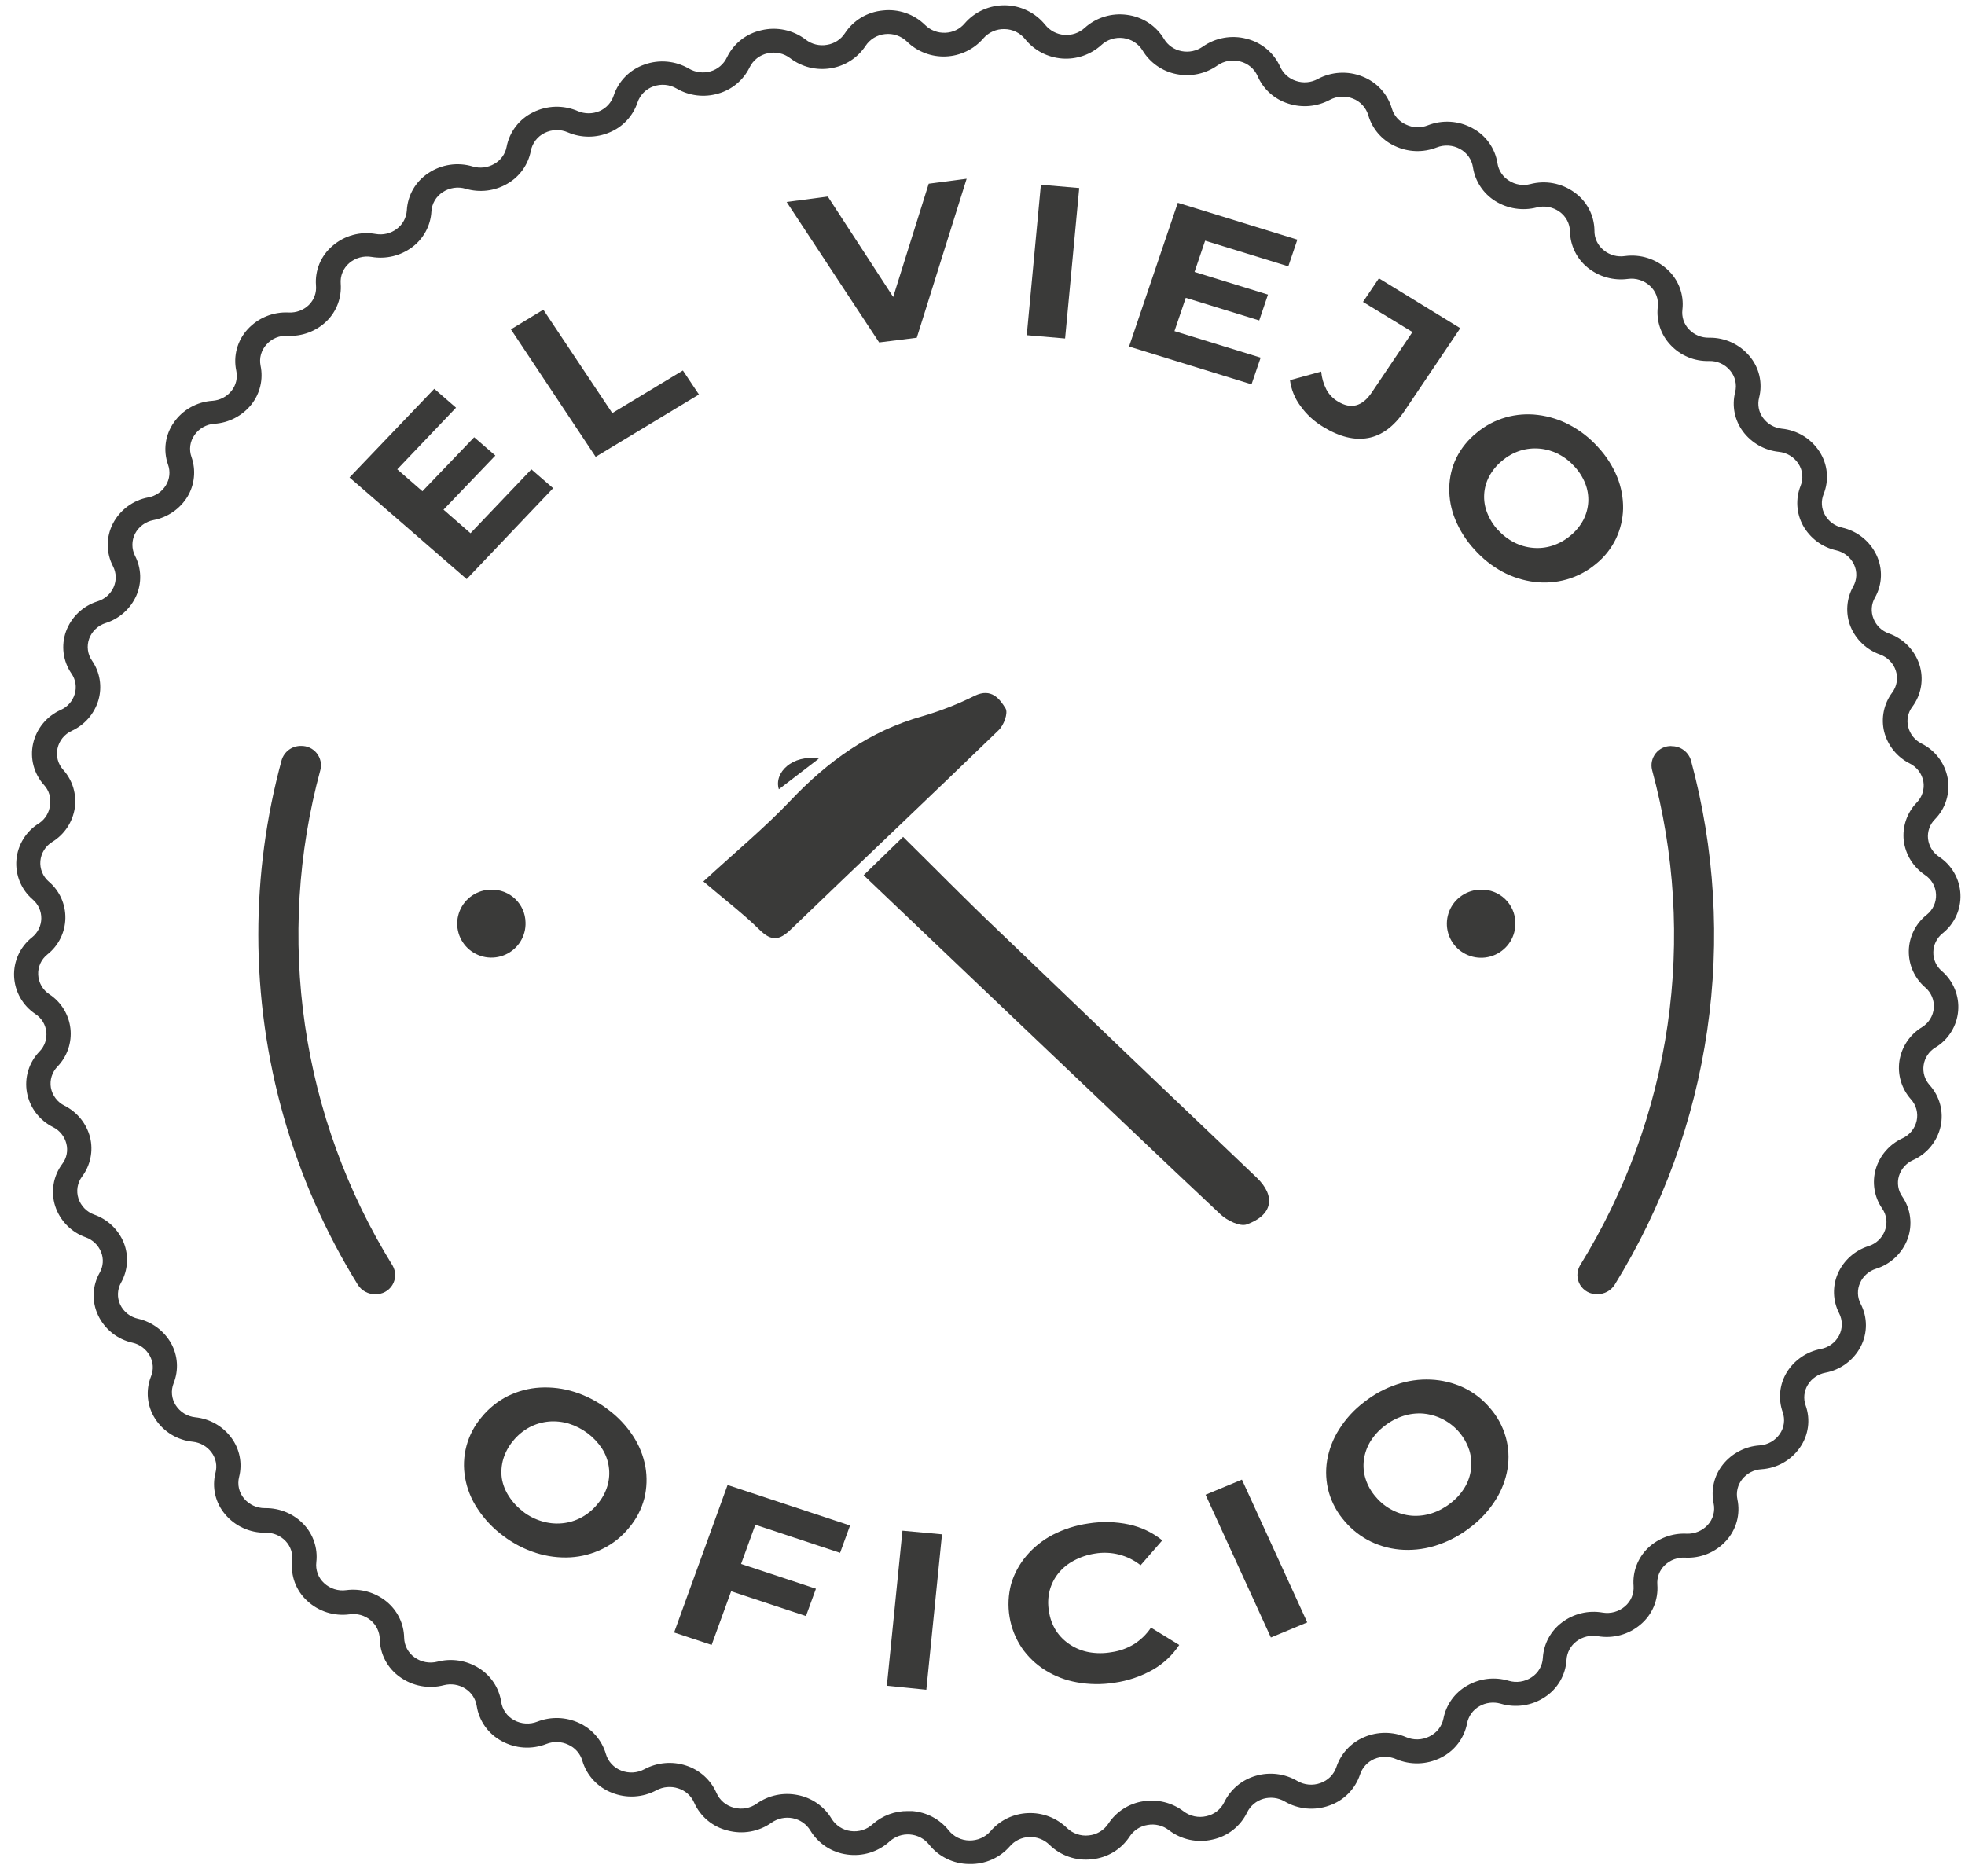<svg width="111" height="106" viewBox="0 0 111 106" fill="none" xmlns="http://www.w3.org/2000/svg">
<g clip-path="url(#clip0_3397_9920)">
<path d="M26.578 30.125L30.017 26.515L31.246 27.582L26.363 32.715L19.744 26.975L24.531 21.965L25.76 23.032L22.441 26.515L26.578 30.125ZM23.745 27.875L26.785 24.702L27.982 25.737L24.942 28.911L23.745 27.875Z" fill="#3A3A39"/>
<path d="M33.649 25.809L28.861 18.605L30.692 17.494L34.586 23.337L38.575 20.93L39.481 22.286L33.649 25.809Z" fill="#3A3A39"/>
<path d="M49.662 19.345L44.435 11.411L46.761 11.105L51.341 18.135L49.973 18.313L52.462 10.379L54.605 10.098L51.788 19.079L49.662 19.345Z" fill="#3A3A39"/>
<path d="M58 18.935L58.798 10.438L60.964 10.624L60.166 19.121L58 18.935Z" fill="#3A3A39"/>
<path d="M66.344 18.705L71.212 20.204L70.697 21.712L63.779 19.577L66.532 11.457L73.286 13.54L72.775 15.047L68.076 13.599L66.344 18.705ZM67.326 15.317L71.626 16.642L71.132 18.102L66.831 16.777L67.326 15.317Z" fill="#3A3A39"/>
<path d="M74.74 24.113C74.233 23.809 73.794 23.404 73.452 22.923C73.137 22.497 72.936 21.999 72.869 21.475L74.632 20.991C74.664 21.343 74.763 21.687 74.924 22.002C75.073 22.282 75.296 22.515 75.57 22.677C76.312 23.137 76.954 22.966 77.489 22.173L79.787 18.757L76.994 17.055L77.892 15.723L82.488 18.539L79.352 23.196C78.754 24.085 78.063 24.601 77.289 24.743C76.516 24.886 75.674 24.684 74.74 24.113Z" fill="#3A3A39"/>
<path d="M83.292 31.046C82.83 30.548 82.461 29.971 82.203 29.344C81.969 28.778 81.855 28.17 81.868 27.559C81.876 26.973 82.012 26.397 82.267 25.869C82.541 25.32 82.932 24.837 83.412 24.453C83.892 24.05 84.452 23.753 85.056 23.58C85.645 23.413 86.263 23.366 86.871 23.441C87.504 23.518 88.117 23.712 88.678 24.012C89.28 24.334 89.82 24.758 90.274 25.266C90.734 25.76 91.1 26.332 91.355 26.956C91.582 27.521 91.694 28.125 91.686 28.733C91.673 29.319 91.537 29.896 91.287 30.427C91.018 30.984 90.629 31.474 90.146 31.863C89.664 32.266 89.101 32.564 88.495 32.736C87.905 32.902 87.288 32.949 86.679 32.874C86.051 32.796 85.443 32.604 84.884 32.307C84.284 31.982 83.745 31.555 83.292 31.046ZM84.617 29.935C84.875 30.225 85.184 30.464 85.531 30.641C85.859 30.811 86.219 30.915 86.588 30.947C86.956 30.982 87.328 30.942 87.681 30.831C88.056 30.711 88.405 30.518 88.706 30.264C89.008 30.02 89.258 29.718 89.44 29.376C89.603 29.061 89.698 28.717 89.719 28.364C89.738 28.01 89.681 27.655 89.552 27.325C89.411 26.967 89.204 26.639 88.941 26.357C88.683 26.067 88.373 25.826 88.028 25.647C87.699 25.481 87.342 25.378 86.975 25.345C86.605 25.311 86.232 25.35 85.877 25.46C85.503 25.58 85.155 25.773 84.856 26.028C84.557 26.27 84.309 26.57 84.126 26.908C83.958 27.222 83.859 27.569 83.839 27.925C83.818 28.28 83.875 28.636 84.007 28.967C84.146 29.324 84.35 29.652 84.609 29.935H84.617Z" fill="#3A3A39"/>
<path d="M28.426 86.768C27.858 86.349 27.369 85.833 26.982 85.244C26.628 84.717 26.387 84.123 26.276 83.499C26.166 82.892 26.192 82.268 26.354 81.673C26.515 81.078 26.807 80.525 27.209 80.055C27.613 79.559 28.119 79.153 28.693 78.865C29.259 78.587 29.875 78.425 30.504 78.389C31.163 78.352 31.823 78.436 32.451 78.635C33.127 78.85 33.761 79.18 34.322 79.611C34.889 80.024 35.376 80.536 35.758 81.123C36.106 81.65 36.343 82.24 36.457 82.86C36.561 83.454 36.54 84.063 36.397 84.649C36.237 85.261 35.942 85.829 35.531 86.311C35.127 86.812 34.618 87.218 34.039 87.501C33.473 87.781 32.855 87.944 32.224 87.981C31.571 88.016 30.916 87.933 30.293 87.736C29.619 87.523 28.987 87.196 28.426 86.768ZM29.543 85.395C29.862 85.642 30.225 85.828 30.612 85.942C30.979 86.053 31.364 86.093 31.745 86.058C32.124 86.025 32.492 85.915 32.826 85.736C33.182 85.547 33.496 85.288 33.748 84.975C34.008 84.673 34.201 84.32 34.314 83.939C34.416 83.588 34.442 83.219 34.389 82.858C34.337 82.496 34.208 82.149 34.011 81.841C33.568 81.165 32.902 80.664 32.128 80.424C31.761 80.315 31.377 80.276 30.995 80.309C30.616 80.345 30.247 80.454 29.91 80.631C29.555 80.824 29.242 81.084 28.988 81.396C28.735 81.698 28.545 82.047 28.43 82.424C28.327 82.775 28.299 83.144 28.346 83.507C28.405 83.871 28.541 84.218 28.745 84.526C28.959 84.863 29.233 85.158 29.555 85.395H29.543Z" fill="#3A3A39"/>
<path d="M40.199 92.927L38.08 92.225L41.1 83.894L48.018 86.183L47.455 87.727L42.668 86.14L40.199 92.927ZM41.702 88.302L46.091 89.754L45.528 91.297L41.14 89.845L41.702 88.302Z" fill="#3A3A39"/>
<path d="M50.098 95.234L50.979 86.475L53.213 86.681L52.328 95.46L50.098 95.234Z" fill="#3A3A39"/>
<path d="M62.948 95.064C62.246 95.175 61.532 95.167 60.833 95.04C60.194 94.928 59.583 94.693 59.034 94.349C58.511 94.022 58.062 93.591 57.714 93.084C57.364 92.559 57.13 91.967 57.028 91.346C56.925 90.725 56.956 90.09 57.119 89.482C57.292 88.899 57.586 88.359 57.981 87.895C58.396 87.406 58.903 87.002 59.473 86.705C60.098 86.385 60.772 86.17 61.468 86.07C62.236 85.945 63.02 85.963 63.781 86.126C64.468 86.275 65.111 86.582 65.656 87.022L64.432 88.427C64.073 88.144 63.659 87.939 63.216 87.825C62.772 87.712 62.31 87.692 61.858 87.768C61.44 87.831 61.035 87.966 60.662 88.165C60.323 88.342 60.024 88.586 59.784 88.883C59.554 89.171 59.386 89.503 59.293 89.859C59.198 90.239 59.184 90.635 59.253 91.021C59.307 91.411 59.443 91.786 59.652 92.12C59.86 92.437 60.131 92.707 60.45 92.913C60.773 93.124 61.136 93.268 61.515 93.338C61.934 93.412 62.362 93.412 62.78 93.338C63.229 93.277 63.661 93.124 64.049 92.89C64.435 92.648 64.766 92.328 65.018 91.95L66.614 92.929C66.232 93.508 65.718 93.989 65.114 94.334C64.444 94.71 63.709 94.958 62.948 95.064Z" fill="#3A3A39"/>
<path d="M71.79 92.507L68.1 84.443L70.154 83.59L73.844 91.654L71.79 92.507Z" fill="#3A3A39"/>
<path d="M83.097 86.256C82.538 86.7 81.906 87.045 81.23 87.275C80.606 87.49 79.946 87.585 79.287 87.557C78.658 87.529 78.04 87.376 77.471 87.109C76.892 86.831 76.378 86.435 75.963 85.946C75.546 85.472 75.24 84.913 75.066 84.308C74.903 83.724 74.869 83.113 74.966 82.515C75.071 81.89 75.3 81.293 75.64 80.757C76.01 80.166 76.484 79.645 77.041 79.222C77.596 78.779 78.225 78.437 78.9 78.211C79.519 78 80.173 77.907 80.826 77.937C81.456 77.966 82.074 78.115 82.646 78.377C83.23 78.65 83.748 79.047 84.162 79.54C84.581 80.016 84.887 80.58 85.059 81.19C85.222 81.772 85.256 82.382 85.159 82.979C85.055 83.599 84.829 84.192 84.493 84.724C84.124 85.314 83.651 85.833 83.097 86.256ZM81.936 84.923C82.255 84.682 82.526 84.383 82.734 84.042C82.925 83.729 83.047 83.379 83.093 83.015C83.14 82.653 83.108 82.285 83.001 81.936C82.819 81.373 82.476 80.876 82.013 80.507C81.549 80.137 80.987 79.911 80.396 79.857C80.014 79.829 79.631 79.875 79.267 79.992C78.88 80.117 78.519 80.311 78.201 80.563C77.883 80.805 77.613 81.104 77.404 81.444C77.216 81.759 77.093 82.108 77.045 82.471C76.997 82.834 77.029 83.202 77.14 83.55C77.26 83.928 77.459 84.277 77.723 84.574C77.98 84.881 78.298 85.134 78.656 85.315C78.995 85.491 79.365 85.597 79.745 85.629C80.127 85.657 80.51 85.611 80.874 85.494C81.26 85.368 81.619 85.175 81.936 84.923Z" fill="#3A3A39"/>
<path d="M39.732 49.796C41.596 48.082 43.227 46.734 44.667 45.214C46.754 43.017 49.111 41.299 52.136 40.454C53.145 40.158 54.127 39.773 55.068 39.304C56.001 38.855 56.472 39.482 56.799 40.014C56.963 40.279 56.707 40.978 56.4 41.263C52.511 45.032 48.569 48.749 44.671 52.509C44.025 53.132 43.582 53.188 42.912 52.533C42.014 51.645 40.985 50.863 39.732 49.796Z" fill="#3A3A39"/>
<path d="M48.785 49.443L51.015 47.277C52.838 49.074 54.574 50.848 56.357 52.541C61.219 57.212 66.095 61.873 70.986 66.525C72.083 67.576 71.9 68.647 70.42 69.175C70.049 69.309 69.319 68.953 68.96 68.619C65.485 65.362 62.054 62.066 58.587 58.781L48.785 49.443Z" fill="#3A3A39"/>
<path d="M43.997 44.591C43.702 43.659 44.759 42.608 46.255 42.858L43.997 44.591Z" fill="#3A3A39"/>
<path d="M14.592 52.804C14.591 59.789 16.538 66.637 20.217 72.587C20.321 72.75 20.466 72.884 20.637 72.977C20.808 73.069 21 73.117 21.194 73.115C21.388 73.122 21.581 73.078 21.752 72.986C21.922 72.894 22.065 72.759 22.166 72.594C22.266 72.428 22.32 72.239 22.322 72.046C22.323 71.853 22.273 71.663 22.176 71.496C19.613 67.351 17.929 62.729 17.228 57.914C16.527 53.098 16.823 48.191 18.099 43.494C18.139 43.331 18.141 43.16 18.105 42.996C18.069 42.833 17.994 42.679 17.889 42.548C17.783 42.417 17.648 42.312 17.495 42.242C17.342 42.171 17.174 42.137 17.005 42.141C16.761 42.137 16.522 42.212 16.325 42.355C16.128 42.498 15.983 42.702 15.912 42.934C15.034 46.152 14.591 49.471 14.592 52.804Z" fill="#3A3A39"/>
<path d="M94.416 42.147C94.247 42.142 94.079 42.177 93.926 42.248C93.773 42.318 93.638 42.423 93.532 42.554C93.427 42.685 93.353 42.838 93.316 43.002C93.28 43.166 93.282 43.337 93.323 43.5C94.6 48.195 94.898 53.101 94.198 57.916C93.497 62.73 91.813 67.351 89.249 71.494C89.152 71.661 89.102 71.851 89.104 72.044C89.105 72.237 89.159 72.426 89.259 72.591C89.36 72.757 89.503 72.892 89.673 72.984C89.844 73.076 90.037 73.12 90.231 73.112C90.425 73.114 90.617 73.067 90.788 72.975C90.959 72.882 91.104 72.748 91.208 72.585C93.917 68.197 95.697 63.305 96.438 58.209C97.179 53.112 96.865 47.92 95.517 42.948C95.445 42.716 95.299 42.513 95.101 42.369C94.903 42.226 94.664 42.151 94.42 42.155L94.416 42.147Z" fill="#3A3A39"/>
<path d="M29.686 52.105C29.701 52.487 29.601 52.866 29.398 53.191C29.196 53.517 28.9 53.774 28.549 53.931C28.197 54.088 27.807 54.137 27.427 54.072C27.048 54.007 26.697 53.83 26.419 53.565C26.142 53.299 25.95 52.958 25.869 52.583C25.788 52.209 25.822 51.819 25.966 51.464C26.109 51.109 26.356 50.804 26.675 50.59C26.994 50.375 27.37 50.26 27.756 50.26C28.258 50.251 28.743 50.439 29.105 50.785C29.467 51.131 29.676 51.606 29.686 52.105Z" fill="#3A3A39"/>
<path d="M85.599 52.105C85.615 52.488 85.515 52.868 85.312 53.195C85.109 53.522 84.812 53.78 84.46 53.938C84.108 54.096 83.717 54.145 83.336 54.08C82.956 54.015 82.603 53.837 82.325 53.572C82.046 53.305 81.854 52.963 81.773 52.587C81.692 52.212 81.727 51.821 81.871 51.465C82.015 51.108 82.264 50.803 82.584 50.589C82.904 50.374 83.281 50.26 83.668 50.26C84.17 50.251 84.655 50.439 85.017 50.785C85.379 51.131 85.588 51.606 85.599 52.105Z" fill="#3A3A39"/>
<path d="M54.788 105.306H54.732C54.299 105.301 53.871 105.2 53.482 105.01C53.093 104.82 52.751 104.545 52.482 104.207C52.352 104.044 52.188 103.909 52.003 103.811C51.818 103.714 51.614 103.655 51.405 103.639C51.196 103.622 50.986 103.649 50.788 103.716C50.59 103.784 50.407 103.892 50.252 104.032C49.933 104.323 49.552 104.54 49.139 104.667C48.725 104.795 48.288 104.83 47.859 104.77C47.43 104.715 47.02 104.563 46.658 104.328C46.297 104.092 45.994 103.778 45.772 103.409C45.664 103.232 45.52 103.079 45.349 102.96C45.178 102.841 44.984 102.759 44.779 102.719C44.572 102.678 44.36 102.68 44.154 102.723C43.948 102.767 43.754 102.852 43.582 102.973C43.226 103.225 42.819 103.395 42.389 103.471C41.959 103.547 41.518 103.527 41.097 103.413C40.68 103.311 40.293 103.115 39.965 102.84C39.637 102.564 39.377 102.218 39.206 101.827C39.122 101.639 38.999 101.471 38.845 101.334C38.691 101.197 38.509 101.095 38.312 101.033C38.111 100.967 37.9 100.942 37.689 100.96C37.478 100.977 37.274 101.038 37.087 101.136C36.703 101.344 36.277 101.464 35.841 101.489C35.404 101.514 34.967 101.442 34.562 101.279C34.163 101.124 33.805 100.88 33.516 100.566C33.226 100.252 33.014 99.875 32.894 99.466C32.835 99.267 32.733 99.083 32.595 98.927C32.458 98.771 32.287 98.646 32.096 98.562C31.905 98.472 31.698 98.422 31.486 98.415C31.275 98.409 31.064 98.445 30.868 98.522C30.462 98.683 30.025 98.751 29.589 98.724C29.153 98.697 28.729 98.573 28.346 98.363C27.972 98.165 27.649 97.882 27.403 97.538C27.157 97.194 26.995 96.797 26.93 96.38C26.899 96.177 26.824 95.984 26.71 95.813C26.596 95.641 26.447 95.497 26.272 95.388C26.096 95.278 25.898 95.205 25.693 95.173C25.487 95.141 25.277 95.151 25.075 95.202C24.653 95.313 24.212 95.329 23.782 95.249C23.353 95.17 22.947 94.996 22.594 94.742C22.247 94.498 21.962 94.176 21.764 93.803C21.566 93.429 21.459 93.014 21.453 92.592C21.448 92.388 21.398 92.187 21.308 92.003C21.218 91.82 21.089 91.658 20.93 91.528C20.768 91.394 20.58 91.296 20.377 91.239C20.174 91.183 19.962 91.169 19.753 91.199C19.323 91.257 18.885 91.22 18.471 91.09C18.057 90.959 17.678 90.739 17.36 90.445C17.046 90.161 16.805 89.807 16.657 89.411C16.509 89.016 16.457 88.591 16.506 88.172C16.529 87.971 16.507 87.766 16.442 87.574C16.378 87.381 16.271 87.205 16.131 87.058C15.988 86.908 15.816 86.79 15.625 86.709C15.434 86.629 15.229 86.588 15.022 86.59H14.97C14.541 86.593 14.117 86.501 13.729 86.322C13.339 86.143 12.995 85.881 12.72 85.554C12.447 85.234 12.254 84.853 12.159 84.444C12.064 84.035 12.069 83.609 12.173 83.202C12.225 83.005 12.232 82.799 12.193 82.599C12.153 82.399 12.069 82.21 11.946 82.048C11.822 81.881 11.664 81.742 11.482 81.638C11.301 81.535 11.1 81.471 10.893 81.449C10.462 81.406 10.046 81.267 9.677 81.042C9.308 80.816 8.995 80.51 8.762 80.147C8.537 79.797 8.398 79.399 8.357 78.986C8.316 78.572 8.374 78.154 8.527 77.767C8.607 77.576 8.642 77.37 8.629 77.164C8.617 76.958 8.557 76.757 8.455 76.577C8.354 76.396 8.215 76.237 8.048 76.113C7.881 75.989 7.69 75.901 7.486 75.855C7.065 75.763 6.671 75.575 6.334 75.308C5.998 75.04 5.727 74.7 5.543 74.312C5.362 73.933 5.275 73.515 5.291 73.096C5.306 72.676 5.423 72.266 5.631 71.9C5.731 71.724 5.79 71.528 5.804 71.326C5.818 71.124 5.786 70.922 5.711 70.734C5.633 70.542 5.517 70.369 5.367 70.225C5.218 70.082 5.04 69.971 4.845 69.901C4.44 69.759 4.073 69.525 3.774 69.219C3.474 68.913 3.249 68.542 3.117 68.136C2.989 67.736 2.958 67.311 3.028 66.898C3.097 66.484 3.265 66.092 3.516 65.755C3.64 65.594 3.725 65.406 3.765 65.207C3.805 65.007 3.799 64.802 3.748 64.605C3.697 64.406 3.605 64.221 3.476 64.061C3.347 63.901 3.185 63.77 3.002 63.677C2.619 63.488 2.286 63.212 2.029 62.873C1.772 62.533 1.599 62.139 1.522 61.721C1.447 61.307 1.472 60.88 1.596 60.478C1.719 60.075 1.937 59.707 2.232 59.404C2.375 59.258 2.483 59.082 2.549 58.889C2.615 58.695 2.638 58.49 2.615 58.287C2.592 58.084 2.524 57.889 2.417 57.715C2.309 57.542 2.164 57.394 1.992 57.282C1.64 57.047 1.349 56.732 1.141 56.364C0.933 55.996 0.815 55.585 0.796 55.164C0.777 54.742 0.859 54.322 1.035 53.938C1.211 53.554 1.476 53.217 1.809 52.954C1.969 52.827 2.099 52.665 2.189 52.482C2.279 52.299 2.328 52.099 2.332 51.895C2.336 51.691 2.295 51.488 2.211 51.302C2.128 51.115 2.004 50.95 1.849 50.816C1.527 50.541 1.276 50.194 1.116 49.804C0.956 49.413 0.891 48.991 0.927 48.571C0.964 48.149 1.1 47.742 1.325 47.382C1.549 47.022 1.856 46.72 2.22 46.5C2.389 46.383 2.531 46.231 2.636 46.055C2.741 45.878 2.806 45.681 2.826 45.477C2.859 45.276 2.845 45.07 2.786 44.875C2.728 44.68 2.625 44.5 2.487 44.35C2.205 44.037 2.001 43.661 1.894 43.254C1.786 42.847 1.778 42.42 1.869 42.01C1.962 41.595 2.151 41.207 2.421 40.877C2.691 40.547 3.035 40.284 3.425 40.109C3.616 40.025 3.786 39.901 3.924 39.745C4.062 39.588 4.163 39.404 4.223 39.205C4.281 39.011 4.294 38.806 4.262 38.606C4.229 38.407 4.152 38.217 4.035 38.051C3.799 37.706 3.648 37.311 3.594 36.897C3.541 36.483 3.587 36.063 3.728 35.67C3.875 35.269 4.113 34.906 4.423 34.611C4.734 34.316 5.109 34.096 5.519 33.969C5.717 33.907 5.899 33.805 6.054 33.668C6.208 33.531 6.332 33.363 6.417 33.175C6.501 32.987 6.542 32.782 6.536 32.576C6.529 32.37 6.477 32.168 6.381 31.985C6.187 31.613 6.086 31.199 6.086 30.779C6.086 30.36 6.187 29.946 6.381 29.573C6.579 29.194 6.862 28.864 7.207 28.609C7.553 28.354 7.953 28.18 8.375 28.102C8.581 28.064 8.776 27.983 8.948 27.865C9.12 27.747 9.265 27.593 9.373 27.415C9.479 27.242 9.545 27.047 9.565 26.846C9.586 26.644 9.561 26.44 9.492 26.249C9.353 25.855 9.309 25.434 9.366 25.02C9.423 24.606 9.579 24.211 9.82 23.869C10.066 23.515 10.39 23.22 10.768 23.008C11.145 22.796 11.565 22.671 11.998 22.643C12.207 22.629 12.41 22.572 12.595 22.476C12.781 22.379 12.944 22.246 13.075 22.084C13.203 21.925 13.293 21.741 13.34 21.543C13.387 21.345 13.389 21.14 13.346 20.941C13.259 20.529 13.271 20.103 13.382 19.697C13.493 19.29 13.7 18.916 13.985 18.605C14.277 18.285 14.636 18.034 15.038 17.869C15.439 17.704 15.873 17.631 16.306 17.653C16.517 17.664 16.727 17.632 16.924 17.558C17.121 17.484 17.301 17.371 17.451 17.224C17.595 17.081 17.706 16.908 17.775 16.717C17.844 16.527 17.869 16.323 17.85 16.122C17.817 15.701 17.886 15.279 18.049 14.89C18.213 14.501 18.468 14.156 18.792 13.884C19.121 13.6 19.51 13.392 19.931 13.277C20.351 13.162 20.792 13.141 21.221 13.218C21.43 13.255 21.644 13.248 21.851 13.199C22.057 13.149 22.25 13.057 22.418 12.928C22.582 12.805 22.717 12.648 22.814 12.468C22.911 12.288 22.968 12.089 22.981 11.885C23.004 11.462 23.127 11.051 23.339 10.684C23.552 10.318 23.849 10.006 24.205 9.775C24.568 9.533 24.981 9.375 25.413 9.311C25.844 9.247 26.285 9.28 26.703 9.406C26.905 9.466 27.119 9.484 27.329 9.459C27.539 9.433 27.741 9.365 27.924 9.259C28.103 9.158 28.258 9.02 28.378 8.853C28.498 8.687 28.58 8.496 28.618 8.295C28.697 7.877 28.874 7.484 29.133 7.146C29.392 6.808 29.726 6.534 30.11 6.347C30.5 6.151 30.929 6.043 31.366 6.03C31.804 6.018 32.238 6.102 32.639 6.276C32.833 6.359 33.042 6.402 33.253 6.402C33.465 6.402 33.674 6.359 33.868 6.276C34.055 6.194 34.223 6.073 34.361 5.922C34.498 5.771 34.602 5.593 34.666 5.399C34.8 4.993 35.028 4.624 35.329 4.32C35.631 4.016 35.999 3.785 36.405 3.646C36.816 3.498 37.255 3.442 37.69 3.483C38.125 3.523 38.546 3.659 38.922 3.88C39.105 3.985 39.306 4.053 39.515 4.079C39.724 4.105 39.937 4.088 40.139 4.03C40.341 3.971 40.529 3.87 40.688 3.733C40.848 3.596 40.976 3.427 41.065 3.237C41.251 2.851 41.524 2.513 41.862 2.247C42.2 1.982 42.595 1.797 43.016 1.706C43.445 1.603 43.893 1.598 44.325 1.69C44.757 1.782 45.163 1.969 45.513 2.237C45.681 2.367 45.874 2.46 46.08 2.51C46.286 2.561 46.501 2.568 46.71 2.531C46.916 2.499 47.114 2.425 47.289 2.312C47.464 2.199 47.614 2.051 47.727 1.876C47.963 1.516 48.278 1.213 48.648 0.99C49.019 0.768 49.435 0.631 49.865 0.591C50.301 0.54 50.742 0.588 51.156 0.73C51.571 0.872 51.948 1.105 52.259 1.412C52.409 1.559 52.587 1.674 52.783 1.749C52.98 1.824 53.19 1.858 53.4 1.849C53.61 1.842 53.817 1.791 54.006 1.7C54.195 1.608 54.362 1.478 54.497 1.317C54.78 0.99 55.132 0.729 55.528 0.553C55.925 0.377 56.355 0.289 56.789 0.297C57.222 0.305 57.649 0.408 58.039 0.599C58.428 0.79 58.77 1.063 59.041 1.4C59.172 1.563 59.335 1.698 59.52 1.796C59.705 1.893 59.909 1.952 60.118 1.969C60.327 1.985 60.537 1.958 60.736 1.891C60.934 1.823 61.116 1.716 61.271 1.575C61.591 1.284 61.971 1.067 62.385 0.94C62.799 0.812 63.236 0.777 63.665 0.837C64.093 0.891 64.504 1.041 64.865 1.276C65.227 1.511 65.53 1.825 65.751 2.194C65.858 2.373 66.002 2.527 66.173 2.647C66.344 2.767 66.539 2.849 66.745 2.888C66.951 2.929 67.163 2.927 67.369 2.884C67.575 2.84 67.77 2.755 67.941 2.634C68.297 2.383 68.704 2.212 69.134 2.136C69.564 2.059 70.005 2.077 70.427 2.19C70.842 2.295 71.228 2.492 71.556 2.767C71.883 3.042 72.144 3.387 72.318 3.777C72.402 3.964 72.525 4.132 72.679 4.268C72.833 4.405 73.015 4.508 73.211 4.57C73.412 4.637 73.624 4.663 73.835 4.644C74.046 4.626 74.251 4.564 74.436 4.463C74.82 4.256 75.245 4.137 75.681 4.112C76.117 4.087 76.552 4.158 76.957 4.32C77.357 4.475 77.715 4.719 78.004 5.033C78.293 5.347 78.505 5.724 78.625 6.133C78.683 6.333 78.785 6.517 78.923 6.673C79.061 6.83 79.231 6.954 79.423 7.037C79.614 7.129 79.821 7.18 80.033 7.187C80.244 7.195 80.455 7.159 80.652 7.081C81.058 6.921 81.494 6.852 81.93 6.879C82.366 6.906 82.791 7.03 83.173 7.24C83.547 7.438 83.871 7.721 84.116 8.065C84.362 8.41 84.524 8.806 84.589 9.223C84.62 9.425 84.695 9.619 84.809 9.789C84.922 9.96 85.072 10.104 85.247 10.211C85.423 10.322 85.62 10.397 85.826 10.43C86.032 10.462 86.242 10.453 86.444 10.401C86.866 10.29 87.308 10.273 87.737 10.353C88.166 10.432 88.572 10.606 88.926 10.861C89.273 11.105 89.557 11.427 89.755 11.8C89.954 12.174 90.06 12.589 90.067 13.011C90.061 13.227 90.105 13.441 90.197 13.636C90.288 13.832 90.424 14.004 90.593 14.138C90.758 14.274 90.95 14.373 91.156 14.43C91.363 14.486 91.579 14.499 91.79 14.467C92.22 14.409 92.658 14.446 93.072 14.576C93.486 14.707 93.866 14.927 94.184 15.221C94.497 15.505 94.737 15.859 94.886 16.253C95.034 16.648 95.086 17.072 95.037 17.49C95.012 17.693 95.033 17.898 95.097 18.092C95.162 18.285 95.27 18.462 95.412 18.609C95.557 18.761 95.731 18.88 95.925 18.961C96.119 19.042 96.328 19.081 96.537 19.077H96.573C97.002 19.073 97.426 19.164 97.815 19.343C98.204 19.522 98.549 19.785 98.823 20.112C99.097 20.433 99.289 20.813 99.384 21.222C99.479 21.632 99.474 22.058 99.37 22.465C99.319 22.661 99.313 22.866 99.352 23.066C99.391 23.265 99.475 23.452 99.597 23.615C99.721 23.783 99.879 23.923 100.06 24.027C100.241 24.131 100.442 24.196 100.651 24.218C101.081 24.26 101.496 24.399 101.865 24.623C102.234 24.848 102.547 25.153 102.781 25.515C103.01 25.868 103.151 26.271 103.191 26.689C103.231 27.108 103.17 27.529 103.012 27.919C102.937 28.108 102.904 28.31 102.917 28.513C102.93 28.715 102.989 28.912 103.088 29.089C103.189 29.271 103.328 29.429 103.495 29.552C103.662 29.676 103.854 29.763 104.057 29.807C104.478 29.901 104.872 30.09 105.209 30.358C105.545 30.626 105.816 30.967 106 31.355C106.18 31.734 106.266 32.15 106.251 32.569C106.236 32.988 106.12 33.397 105.913 33.762C105.809 33.942 105.748 34.142 105.735 34.348C105.721 34.554 105.754 34.761 105.833 34.953C105.908 35.145 106.025 35.319 106.174 35.463C106.324 35.606 106.502 35.717 106.698 35.785C107.103 35.927 107.469 36.16 107.769 36.466C108.069 36.771 108.293 37.141 108.426 37.547C108.554 37.947 108.584 38.371 108.515 38.785C108.445 39.199 108.278 39.59 108.027 39.927C107.903 40.089 107.818 40.276 107.778 40.476C107.738 40.675 107.744 40.881 107.796 41.077C107.846 41.276 107.939 41.462 108.067 41.622C108.196 41.782 108.358 41.913 108.542 42.006C108.924 42.195 109.257 42.47 109.514 42.809C109.771 43.149 109.945 43.543 110.022 43.961C110.096 44.375 110.071 44.801 109.947 45.203C109.824 45.605 109.606 45.972 109.312 46.274C109.165 46.418 109.053 46.593 108.984 46.786C108.915 46.979 108.89 47.185 108.913 47.389C108.937 47.592 109.006 47.787 109.113 47.962C109.221 48.136 109.364 48.286 109.535 48.4C109.89 48.633 110.184 48.945 110.394 49.313C110.604 49.68 110.724 50.092 110.743 50.514C110.763 50.936 110.682 51.356 110.506 51.741C110.331 52.126 110.066 52.464 109.734 52.728C109.574 52.856 109.444 53.017 109.354 53.2C109.264 53.383 109.215 53.583 109.212 53.787C109.206 53.991 109.247 54.193 109.331 54.379C109.414 54.565 109.538 54.73 109.695 54.862C110.016 55.139 110.266 55.488 110.426 55.88C110.586 56.271 110.651 56.695 110.614 57.116C110.578 57.537 110.442 57.944 110.218 58.303C109.994 58.662 109.687 58.964 109.323 59.182C109.148 59.289 108.998 59.433 108.884 59.603C108.77 59.774 108.695 59.968 108.665 60.17C108.634 60.371 108.648 60.576 108.706 60.771C108.764 60.965 108.865 61.145 109 61.297C109.283 61.609 109.487 61.984 109.596 62.39C109.704 62.797 109.713 63.223 109.623 63.633C109.53 64.049 109.341 64.438 109.071 64.768C108.801 65.099 108.457 65.362 108.067 65.537C107.876 65.621 107.706 65.745 107.569 65.901C107.431 66.056 107.329 66.239 107.269 66.438C107.211 66.632 107.197 66.838 107.23 67.038C107.262 67.239 107.34 67.429 107.456 67.596C107.693 67.941 107.844 68.336 107.897 68.749C107.951 69.163 107.905 69.584 107.764 69.976C107.617 70.378 107.379 70.74 107.068 71.035C106.758 71.331 106.383 71.551 105.972 71.678C105.775 71.74 105.593 71.842 105.438 71.979C105.283 72.115 105.159 72.284 105.075 72.472C104.989 72.659 104.947 72.864 104.953 73.07C104.958 73.276 105.011 73.478 105.107 73.662C105.301 74.035 105.403 74.449 105.403 74.869C105.403 75.29 105.301 75.704 105.107 76.077C104.908 76.457 104.625 76.786 104.279 77.041C103.934 77.296 103.535 77.47 103.112 77.549C102.907 77.588 102.713 77.668 102.542 77.787C102.37 77.905 102.226 78.058 102.119 78.235C102.013 78.409 101.947 78.603 101.926 78.805C101.905 79.007 101.93 79.211 101.999 79.402C102.139 79.796 102.182 80.217 102.125 80.631C102.068 81.045 101.913 81.439 101.672 81.782C101.425 82.136 101.101 82.43 100.724 82.642C100.347 82.854 99.926 82.977 99.494 83.004C99.284 83.017 99.08 83.074 98.894 83.171C98.709 83.268 98.546 83.403 98.416 83.567C98.289 83.725 98.198 83.91 98.151 84.108C98.105 84.305 98.102 84.511 98.145 84.709C98.232 85.121 98.22 85.548 98.109 85.954C97.998 86.36 97.791 86.734 97.507 87.046C97.216 87.367 96.856 87.619 96.454 87.784C96.053 87.948 95.619 88.022 95.185 87.998C94.975 87.987 94.764 88.019 94.567 88.093C94.37 88.166 94.191 88.28 94.04 88.426C93.893 88.567 93.779 88.739 93.706 88.929C93.634 89.119 93.605 89.323 93.621 89.525C93.653 89.946 93.585 90.369 93.421 90.758C93.257 91.148 93.003 91.493 92.68 91.766C92.35 92.05 91.961 92.257 91.54 92.372C91.12 92.487 90.68 92.508 90.25 92.433C90.041 92.398 89.828 92.405 89.622 92.455C89.416 92.505 89.222 92.596 89.053 92.722C88.889 92.846 88.754 93.003 88.657 93.183C88.56 93.363 88.503 93.562 88.491 93.766C88.467 94.188 88.344 94.599 88.131 94.966C87.918 95.332 87.622 95.644 87.266 95.876C86.902 96.118 86.49 96.276 86.057 96.34C85.624 96.403 85.183 96.371 84.765 96.245C84.566 96.189 84.357 96.173 84.151 96.198C83.946 96.223 83.747 96.289 83.568 96.392C83.389 96.493 83.234 96.632 83.114 96.798C82.995 96.965 82.912 97.155 82.874 97.356C82.794 97.773 82.618 98.167 82.359 98.505C82.1 98.843 81.765 99.116 81.382 99.304C80.991 99.499 80.562 99.607 80.125 99.619C79.688 99.631 79.254 99.548 78.852 99.375C78.658 99.292 78.449 99.249 78.238 99.249C78.027 99.249 77.818 99.292 77.624 99.375C77.436 99.457 77.268 99.578 77.131 99.729C76.993 99.88 76.889 100.058 76.826 100.252C76.691 100.657 76.464 101.027 76.162 101.331C75.861 101.635 75.492 101.866 75.086 102.005C74.675 102.153 74.237 102.208 73.801 102.168C73.366 102.127 72.945 101.992 72.569 101.771C72.39 101.667 72.192 101.6 71.986 101.575C71.78 101.549 71.572 101.564 71.372 101.62C71.172 101.677 70.986 101.775 70.826 101.909C70.667 102.042 70.537 102.207 70.447 102.394C70.26 102.78 69.987 103.119 69.648 103.385C69.309 103.65 68.914 103.835 68.492 103.925C68.067 104.024 67.625 104.028 67.199 103.936C66.772 103.844 66.372 103.658 66.026 103.393C65.859 103.263 65.666 103.17 65.46 103.12C65.253 103.069 65.039 103.062 64.83 103.1C64.623 103.131 64.426 103.206 64.251 103.319C64.075 103.432 63.926 103.58 63.812 103.754C63.576 104.115 63.261 104.418 62.891 104.64C62.521 104.863 62.105 104.999 61.674 105.04C61.239 105.09 60.797 105.043 60.383 104.901C59.969 104.758 59.592 104.525 59.28 104.219C59.13 104.072 58.952 103.958 58.755 103.883C58.559 103.808 58.349 103.773 58.139 103.782C57.93 103.789 57.724 103.84 57.535 103.931C57.346 104.021 57.178 104.151 57.042 104.31C56.763 104.63 56.416 104.885 56.027 105.057C55.637 105.229 55.214 105.314 54.788 105.306ZM51.285 102.314C51.364 102.311 51.443 102.311 51.521 102.314C51.923 102.344 52.315 102.456 52.672 102.643C53.028 102.831 53.341 103.091 53.591 103.405C53.731 103.581 53.908 103.724 54.111 103.823C54.313 103.922 54.535 103.974 54.76 103.977C54.987 103.981 55.211 103.937 55.418 103.846C55.625 103.754 55.809 103.619 55.957 103.449C56.219 103.143 56.542 102.895 56.905 102.719C57.268 102.544 57.664 102.445 58.068 102.43C58.472 102.412 58.876 102.477 59.254 102.621C59.632 102.765 59.977 102.985 60.266 103.267C60.427 103.424 60.622 103.544 60.836 103.617C61.05 103.691 61.278 103.716 61.502 103.691C61.726 103.67 61.941 103.599 62.133 103.484C62.325 103.368 62.489 103.211 62.611 103.025C62.832 102.689 63.12 102.404 63.458 102.187C63.796 101.969 64.177 101.825 64.574 101.763C64.974 101.697 65.383 101.714 65.776 101.812C66.169 101.909 66.538 102.086 66.86 102.33C67.041 102.468 67.249 102.563 67.472 102.611C67.694 102.658 67.924 102.656 68.145 102.604C68.364 102.558 68.569 102.463 68.745 102.325C68.92 102.187 69.062 102.011 69.158 101.811C69.333 101.452 69.582 101.135 69.888 100.878C70.195 100.622 70.552 100.433 70.937 100.323C71.328 100.209 71.737 100.177 72.14 100.226C72.544 100.276 72.933 100.408 73.283 100.613C73.479 100.728 73.698 100.798 73.924 100.818C74.15 100.839 74.378 100.809 74.592 100.732C74.802 100.659 74.992 100.539 75.149 100.382C75.305 100.224 75.423 100.033 75.493 99.823C75.619 99.447 75.823 99.102 76.094 98.812C76.364 98.521 76.694 98.291 77.061 98.137C77.435 97.977 77.837 97.895 78.244 97.895C78.651 97.895 79.053 97.977 79.427 98.137C79.635 98.228 79.86 98.271 80.087 98.265C80.314 98.259 80.537 98.203 80.739 98.102C80.942 98.007 81.12 97.865 81.259 97.69C81.397 97.514 81.493 97.309 81.537 97.09C81.612 96.703 81.77 96.336 82.001 96.014C82.231 95.693 82.529 95.426 82.874 95.23C83.225 95.026 83.614 94.896 84.017 94.848C84.421 94.8 84.83 94.836 85.219 94.952C85.437 95.017 85.665 95.033 85.89 94.999C86.114 94.966 86.328 94.883 86.516 94.757C86.701 94.638 86.856 94.476 86.967 94.286C87.078 94.096 87.142 93.882 87.154 93.663C87.177 93.27 87.285 92.887 87.472 92.54C87.658 92.193 87.919 91.891 88.236 91.655C88.558 91.411 88.928 91.236 89.322 91.14C89.716 91.044 90.126 91.031 90.525 91.1C90.749 91.138 90.978 91.127 91.197 91.067C91.416 91.006 91.618 90.898 91.79 90.751C91.958 90.609 92.089 90.43 92.174 90.228C92.258 90.026 92.294 89.807 92.277 89.589C92.247 89.199 92.303 88.808 92.441 88.442C92.579 88.076 92.795 87.745 93.075 87.47C93.364 87.19 93.709 86.972 94.087 86.83C94.466 86.688 94.869 86.625 95.273 86.645C95.497 86.655 95.72 86.615 95.927 86.529C96.133 86.444 96.319 86.314 96.47 86.149C96.618 85.988 96.725 85.793 96.783 85.582C96.84 85.371 96.847 85.149 96.801 84.936C96.721 84.553 96.726 84.159 96.816 83.779C96.906 83.399 97.079 83.044 97.323 82.738C97.574 82.424 97.888 82.165 98.246 81.979C98.603 81.792 98.995 81.682 99.398 81.655C99.623 81.64 99.841 81.576 100.037 81.466C100.233 81.356 100.402 81.204 100.531 81.02C100.657 80.842 100.738 80.636 100.767 80.42C100.797 80.204 100.775 79.984 100.702 79.778C100.571 79.41 100.524 79.017 100.563 78.629C100.602 78.24 100.728 77.864 100.93 77.529C101.14 77.188 101.419 76.895 101.749 76.668C102.079 76.44 102.454 76.284 102.849 76.208C103.069 76.168 103.278 76.078 103.459 75.945C103.639 75.813 103.787 75.641 103.89 75.443C103.989 75.249 104.041 75.035 104.041 74.818C104.041 74.601 103.989 74.386 103.89 74.193C103.711 73.845 103.612 73.463 103.6 73.072C103.589 72.682 103.664 72.294 103.822 71.936C103.985 71.573 104.222 71.248 104.52 70.983C104.818 70.717 105.169 70.518 105.55 70.397C105.763 70.331 105.958 70.217 106.119 70.063C106.28 69.91 106.403 69.721 106.479 69.512C106.556 69.308 106.581 69.088 106.553 68.872C106.526 68.655 106.445 68.449 106.319 68.27C106.098 67.948 105.951 67.581 105.889 67.196C105.827 66.81 105.851 66.416 105.96 66.041C106.073 65.661 106.266 65.309 106.527 65.01C106.788 64.71 107.11 64.469 107.472 64.304C107.673 64.211 107.849 64.073 107.987 63.902C108.125 63.731 108.222 63.53 108.27 63.316C108.317 63.102 108.312 62.881 108.256 62.67C108.2 62.459 108.094 62.264 107.947 62.102C107.686 61.81 107.492 61.464 107.38 61.089C107.267 60.714 107.239 60.319 107.297 59.932C107.358 59.543 107.503 59.171 107.723 58.843C107.943 58.515 108.232 58.238 108.57 58.032C108.757 57.917 108.916 57.76 109.032 57.573C109.148 57.386 109.219 57.175 109.24 56.957C109.257 56.739 109.223 56.52 109.14 56.317C109.057 56.114 108.927 55.934 108.761 55.791C108.461 55.534 108.222 55.215 108.061 54.857C107.899 54.498 107.82 54.108 107.827 53.715C107.835 53.322 107.93 52.936 108.105 52.583C108.28 52.231 108.531 51.922 108.841 51.677C109.013 51.54 109.15 51.364 109.242 51.164C109.333 50.964 109.375 50.745 109.365 50.526C109.355 50.307 109.292 50.093 109.183 49.902C109.074 49.711 108.921 49.549 108.737 49.428C108.409 49.207 108.132 48.919 107.925 48.583C107.719 48.247 107.588 47.871 107.54 47.48C107.498 47.091 107.543 46.698 107.67 46.328C107.798 45.957 108.005 45.62 108.278 45.338C108.43 45.182 108.542 44.993 108.606 44.787C108.671 44.58 108.686 44.361 108.649 44.148C108.609 43.931 108.518 43.726 108.385 43.55C108.251 43.373 108.078 43.231 107.879 43.132C107.524 42.954 107.212 42.702 106.963 42.393C106.714 42.084 106.534 41.727 106.435 41.343C106.343 40.964 106.335 40.569 106.413 40.187C106.491 39.804 106.652 39.443 106.886 39.13C107.017 38.955 107.105 38.751 107.141 38.536C107.177 38.321 107.161 38.1 107.093 37.892C107.025 37.681 106.909 37.489 106.754 37.331C106.599 37.172 106.409 37.05 106.2 36.976C105.825 36.843 105.482 36.634 105.195 36.36C104.907 36.087 104.681 35.756 104.532 35.389C104.388 35.026 104.327 34.635 104.354 34.245C104.38 33.856 104.493 33.477 104.684 33.136C104.792 32.946 104.852 32.732 104.86 32.514C104.867 32.296 104.822 32.079 104.728 31.882C104.631 31.683 104.49 31.508 104.316 31.371C104.142 31.234 103.939 31.137 103.722 31.089C103.33 31.001 102.962 30.832 102.64 30.593C102.318 30.353 102.051 30.049 101.855 29.7C101.666 29.359 101.555 28.98 101.531 28.592C101.506 28.203 101.568 27.813 101.712 27.451C101.794 27.249 101.827 27.029 101.806 26.812C101.785 26.594 101.712 26.385 101.592 26.201C101.471 26.014 101.308 25.855 101.117 25.739C100.926 25.622 100.71 25.55 100.487 25.527C100.086 25.486 99.699 25.362 99.349 25.163C99 24.964 98.695 24.695 98.456 24.373C98.223 24.058 98.062 23.697 97.986 23.313C97.91 22.93 97.921 22.534 98.017 22.155C98.071 21.944 98.073 21.723 98.024 21.51C97.975 21.298 97.875 21.1 97.734 20.933C97.59 20.758 97.407 20.618 97.199 20.524C96.992 20.431 96.765 20.386 96.537 20.394C96.133 20.405 95.73 20.331 95.357 20.176C94.983 20.02 94.647 19.788 94.371 19.494C94.1 19.209 93.894 18.87 93.769 18.498C93.644 18.127 93.601 17.733 93.645 17.343C93.673 17.125 93.648 16.902 93.571 16.695C93.495 16.488 93.37 16.302 93.206 16.153C93.041 15.999 92.843 15.883 92.627 15.815C92.411 15.746 92.182 15.726 91.958 15.757C91.556 15.811 91.147 15.782 90.757 15.673C90.366 15.564 90.002 15.376 89.688 15.122C89.381 14.874 89.133 14.563 88.96 14.21C88.787 13.858 88.694 13.471 88.686 13.079C88.682 12.859 88.627 12.643 88.523 12.449C88.42 12.255 88.272 12.087 88.092 11.96C87.908 11.828 87.697 11.738 87.475 11.697C87.252 11.656 87.022 11.664 86.803 11.722C86.41 11.823 86 11.842 85.599 11.78C85.198 11.718 84.814 11.576 84.469 11.361C84.133 11.152 83.846 10.874 83.628 10.544C83.41 10.215 83.265 9.843 83.205 9.453C83.172 9.235 83.089 9.028 82.962 8.847C82.834 8.667 82.666 8.518 82.471 8.414C82.272 8.305 82.051 8.241 81.824 8.226C81.597 8.212 81.37 8.248 81.158 8.331C80.78 8.479 80.375 8.549 79.969 8.535C79.563 8.521 79.164 8.425 78.797 8.251C78.435 8.086 78.113 7.844 77.853 7.544C77.594 7.243 77.403 6.891 77.293 6.51C77.23 6.298 77.119 6.103 76.969 5.94C76.819 5.777 76.634 5.65 76.427 5.57C76.216 5.485 75.989 5.448 75.762 5.461C75.535 5.474 75.314 5.537 75.114 5.645C74.756 5.836 74.363 5.952 73.958 5.987C73.554 6.022 73.146 5.974 72.761 5.847C72.379 5.727 72.028 5.527 71.732 5.26C71.435 4.993 71.2 4.666 71.041 4.3C70.951 4.096 70.816 3.916 70.645 3.772C70.474 3.628 70.273 3.526 70.056 3.471C69.837 3.412 69.608 3.402 69.385 3.442C69.162 3.481 68.951 3.57 68.767 3.701C68.435 3.934 68.058 4.098 67.66 4.181C67.263 4.264 66.852 4.265 66.453 4.185C66.06 4.108 65.687 3.95 65.359 3.721C65.03 3.492 64.754 3.198 64.546 2.856C64.431 2.665 64.273 2.502 64.085 2.38C63.897 2.258 63.684 2.179 63.461 2.15C63.236 2.119 63.006 2.139 62.79 2.207C62.573 2.276 62.374 2.392 62.209 2.547C61.91 2.817 61.559 3.024 61.177 3.154C60.795 3.285 60.39 3.336 59.988 3.305C59.585 3.273 59.193 3.16 58.836 2.973C58.479 2.785 58.165 2.527 57.912 2.214C57.773 2.037 57.595 1.895 57.393 1.796C57.191 1.697 56.968 1.644 56.743 1.642C56.517 1.636 56.292 1.68 56.085 1.771C55.878 1.863 55.694 1.999 55.546 2.17C55.283 2.475 54.959 2.722 54.595 2.897C54.231 3.073 53.836 3.172 53.432 3.189C53.028 3.206 52.625 3.141 52.248 2.997C51.87 2.853 51.526 2.634 51.238 2.352C51.077 2.194 50.882 2.074 50.668 1.999C50.454 1.925 50.226 1.9 50.001 1.924C49.777 1.945 49.561 2.017 49.369 2.133C49.177 2.249 49.014 2.407 48.892 2.594C48.67 2.928 48.382 3.213 48.044 3.43C47.706 3.647 47.326 3.792 46.929 3.856C46.529 3.922 46.119 3.906 45.725 3.809C45.331 3.711 44.962 3.534 44.639 3.289C44.46 3.151 44.252 3.054 44.03 3.006C43.809 2.958 43.579 2.96 43.359 3.011C43.14 3.058 42.935 3.154 42.76 3.291C42.584 3.429 42.443 3.604 42.345 3.804C42.171 4.162 41.922 4.48 41.615 4.735C41.309 4.991 40.951 5.179 40.566 5.288C40.176 5.402 39.767 5.436 39.363 5.387C38.96 5.337 38.571 5.207 38.22 5.002C38.025 4.887 37.806 4.816 37.58 4.795C37.354 4.774 37.125 4.803 36.912 4.879C36.701 4.953 36.511 5.073 36.354 5.232C36.198 5.39 36.08 5.581 36.01 5.792C35.884 6.168 35.679 6.513 35.408 6.804C35.137 7.095 34.806 7.325 34.438 7.478C34.065 7.638 33.664 7.72 33.257 7.72C32.851 7.72 32.449 7.638 32.077 7.478C31.869 7.387 31.643 7.344 31.416 7.35C31.189 7.356 30.967 7.412 30.764 7.513C30.564 7.61 30.39 7.752 30.255 7.928C30.12 8.103 30.028 8.308 29.986 8.525C29.911 8.913 29.753 9.279 29.523 9.601C29.292 9.922 28.994 10.189 28.65 10.385C28.298 10.588 27.909 10.718 27.506 10.766C27.102 10.813 26.693 10.778 26.304 10.663C26.087 10.598 25.858 10.582 25.634 10.616C25.41 10.649 25.196 10.732 25.007 10.857C24.822 10.977 24.667 11.139 24.556 11.329C24.445 11.519 24.381 11.733 24.369 11.952C24.346 12.345 24.238 12.728 24.051 13.074C23.864 13.421 23.604 13.723 23.288 13.96C22.964 14.203 22.593 14.378 22.199 14.474C21.804 14.569 21.394 14.583 20.994 14.515C20.771 14.477 20.543 14.489 20.325 14.548C20.107 14.608 19.905 14.714 19.733 14.86C19.565 15.002 19.433 15.182 19.349 15.385C19.264 15.588 19.229 15.808 19.247 16.026C19.276 16.416 19.22 16.807 19.082 17.173C18.945 17.539 18.729 17.87 18.449 18.145C18.159 18.426 17.813 18.644 17.434 18.786C17.055 18.928 16.651 18.991 16.247 18.97C16.022 18.956 15.797 18.993 15.59 19.079C15.382 19.165 15.198 19.297 15.05 19.466C14.905 19.625 14.8 19.815 14.742 20.022C14.684 20.228 14.677 20.445 14.719 20.656C14.799 21.038 14.794 21.434 14.703 21.814C14.613 22.195 14.44 22.551 14.196 22.857C13.944 23.171 13.629 23.429 13.271 23.615C12.913 23.802 12.52 23.912 12.118 23.94C11.893 23.954 11.675 24.019 11.48 24.129C11.284 24.238 11.116 24.391 10.989 24.575C10.862 24.753 10.78 24.959 10.75 25.175C10.721 25.391 10.743 25.611 10.817 25.817C10.947 26.185 10.994 26.576 10.954 26.965C10.915 27.352 10.791 27.727 10.59 28.062C10.38 28.403 10.101 28.697 9.771 28.924C9.44 29.152 9.065 29.308 8.671 29.383C8.45 29.425 8.242 29.515 8.062 29.648C7.882 29.78 7.734 29.951 7.629 30.149C7.53 30.343 7.479 30.558 7.479 30.775C7.479 30.993 7.53 31.208 7.629 31.402C7.808 31.75 7.907 32.133 7.919 32.523C7.931 32.913 7.855 33.302 7.697 33.659C7.534 34.022 7.296 34.347 6.999 34.612C6.701 34.877 6.35 35.077 5.97 35.198C5.757 35.265 5.561 35.379 5.4 35.533C5.238 35.686 5.113 35.874 5.036 36.083C4.962 36.288 4.937 36.508 4.966 36.724C4.994 36.94 5.075 37.146 5.2 37.325C5.421 37.647 5.568 38.014 5.63 38.4C5.692 38.785 5.668 39.179 5.559 39.554C5.446 39.934 5.253 40.286 4.992 40.586C4.731 40.885 4.409 41.126 4.047 41.292C3.846 41.384 3.67 41.521 3.531 41.692C3.393 41.864 3.296 42.065 3.249 42.279C3.202 42.493 3.206 42.714 3.262 42.925C3.319 43.136 3.425 43.331 3.572 43.493C3.834 43.785 4.027 44.13 4.14 44.504C4.252 44.879 4.28 45.273 4.223 45.659C4.161 46.049 4.016 46.421 3.796 46.75C3.577 47.079 3.288 47.356 2.95 47.563C2.762 47.679 2.604 47.836 2.487 48.022C2.371 48.209 2.3 48.42 2.28 48.638C2.261 48.856 2.295 49.076 2.378 49.279C2.461 49.481 2.591 49.662 2.758 49.805C3.058 50.061 3.297 50.38 3.459 50.739C3.62 51.097 3.7 51.487 3.692 51.88C3.684 52.273 3.59 52.66 3.414 53.012C3.239 53.364 2.988 53.674 2.679 53.918C2.506 54.055 2.368 54.23 2.277 54.43C2.186 54.63 2.144 54.849 2.156 55.069C2.167 55.288 2.229 55.501 2.338 55.692C2.447 55.883 2.599 56.046 2.782 56.167C3.112 56.383 3.39 56.669 3.597 57.004C3.803 57.339 3.933 57.714 3.978 58.105C4.022 58.495 3.979 58.89 3.852 59.262C3.726 59.634 3.518 59.974 3.245 60.257C3.094 60.413 2.981 60.602 2.917 60.808C2.852 61.015 2.838 61.234 2.874 61.447C2.914 61.664 3.005 61.869 3.139 62.045C3.272 62.222 3.445 62.365 3.644 62.463C3.999 62.642 4.312 62.894 4.561 63.202C4.81 63.511 4.99 63.869 5.088 64.252C5.181 64.631 5.188 65.026 5.11 65.409C5.032 65.791 4.871 66.152 4.637 66.466C4.506 66.64 4.419 66.844 4.383 67.059C4.347 67.275 4.363 67.496 4.43 67.703C4.499 67.914 4.615 68.106 4.77 68.265C4.925 68.424 5.114 68.545 5.324 68.62C5.699 68.752 6.041 68.962 6.329 69.235C6.616 69.509 6.842 69.84 6.991 70.206C7.135 70.57 7.196 70.96 7.17 71.35C7.143 71.74 7.031 72.118 6.84 72.46C6.732 72.649 6.672 72.861 6.663 73.079C6.655 73.296 6.699 73.512 6.792 73.709C6.888 73.909 7.029 74.084 7.204 74.222C7.379 74.359 7.583 74.455 7.801 74.502C8.192 74.592 8.561 74.761 8.882 75.001C9.204 75.24 9.471 75.543 9.668 75.891C9.857 76.233 9.968 76.612 9.992 77.002C10.016 77.392 9.953 77.782 9.808 78.144C9.727 78.347 9.696 78.567 9.717 78.784C9.739 79.001 9.812 79.21 9.931 79.394C10.053 79.582 10.215 79.74 10.406 79.856C10.598 79.973 10.813 80.046 11.036 80.068C11.437 80.109 11.825 80.233 12.175 80.431C12.524 80.63 12.828 80.9 13.067 81.222C13.301 81.537 13.461 81.899 13.537 82.282C13.613 82.666 13.602 83.061 13.506 83.44C13.452 83.651 13.449 83.873 13.498 84.085C13.548 84.297 13.647 84.495 13.789 84.662C13.932 84.832 14.111 84.968 14.313 85.061C14.515 85.154 14.735 85.202 14.958 85.201H15.01C15.408 85.2 15.803 85.279 16.17 85.433C16.537 85.588 16.868 85.816 17.144 86.102C17.415 86.385 17.621 86.724 17.746 87.095C17.872 87.466 17.914 87.859 17.87 88.248C17.843 88.467 17.868 88.689 17.945 88.896C18.021 89.103 18.146 89.289 18.309 89.438C18.474 89.593 18.672 89.709 18.888 89.777C19.104 89.846 19.333 89.866 19.558 89.835C19.96 89.782 20.369 89.811 20.759 89.921C21.149 90.031 21.513 90.219 21.828 90.473C22.134 90.721 22.382 91.032 22.555 91.385C22.728 91.738 22.822 92.124 22.829 92.516C22.833 92.736 22.889 92.952 22.992 93.146C23.095 93.341 23.243 93.508 23.424 93.635C23.608 93.766 23.818 93.856 24.041 93.897C24.264 93.938 24.493 93.93 24.712 93.873C25.105 93.772 25.515 93.751 25.917 93.813C26.318 93.875 26.702 94.019 27.046 94.234C27.383 94.442 27.67 94.721 27.888 95.05C28.107 95.38 28.251 95.752 28.311 96.142C28.343 96.36 28.426 96.568 28.554 96.748C28.681 96.928 28.849 97.077 29.045 97.181C29.244 97.29 29.465 97.353 29.692 97.367C29.919 97.381 30.146 97.344 30.357 97.261C30.736 97.114 31.14 97.046 31.546 97.059C31.952 97.073 32.351 97.168 32.719 97.34C33.08 97.507 33.401 97.749 33.66 98.049C33.92 98.349 34.111 98.701 34.223 99.082C34.284 99.295 34.394 99.491 34.544 99.654C34.694 99.818 34.881 99.945 35.089 100.026C35.299 100.11 35.526 100.147 35.753 100.134C35.98 100.121 36.201 100.058 36.401 99.95C36.759 99.758 37.152 99.641 37.557 99.606C37.961 99.57 38.369 99.617 38.755 99.744C39.136 99.866 39.486 100.068 39.783 100.335C40.079 100.603 40.315 100.93 40.474 101.295C40.564 101.499 40.7 101.679 40.871 101.823C41.041 101.966 41.243 102.069 41.46 102.124C41.678 102.183 41.907 102.193 42.13 102.154C42.353 102.114 42.564 102.025 42.748 101.894C43.079 101.66 43.455 101.496 43.852 101.413C44.25 101.33 44.66 101.329 45.058 101.41C45.453 101.486 45.827 101.643 46.156 101.872C46.485 102.101 46.762 102.396 46.969 102.739C47.085 102.93 47.242 103.093 47.43 103.215C47.618 103.338 47.831 103.416 48.054 103.445C48.279 103.476 48.509 103.457 48.726 103.388C48.943 103.32 49.141 103.203 49.307 103.048C49.851 102.567 50.557 102.305 51.285 102.314Z" fill="#3A3A39"/>
</g>
<defs>
<clipPath id="clip0_3397_9920">
<rect width="110" height="105" fill="white" transform="translate(0.76 0.301)"/>
</clipPath>
</defs>
</svg>

